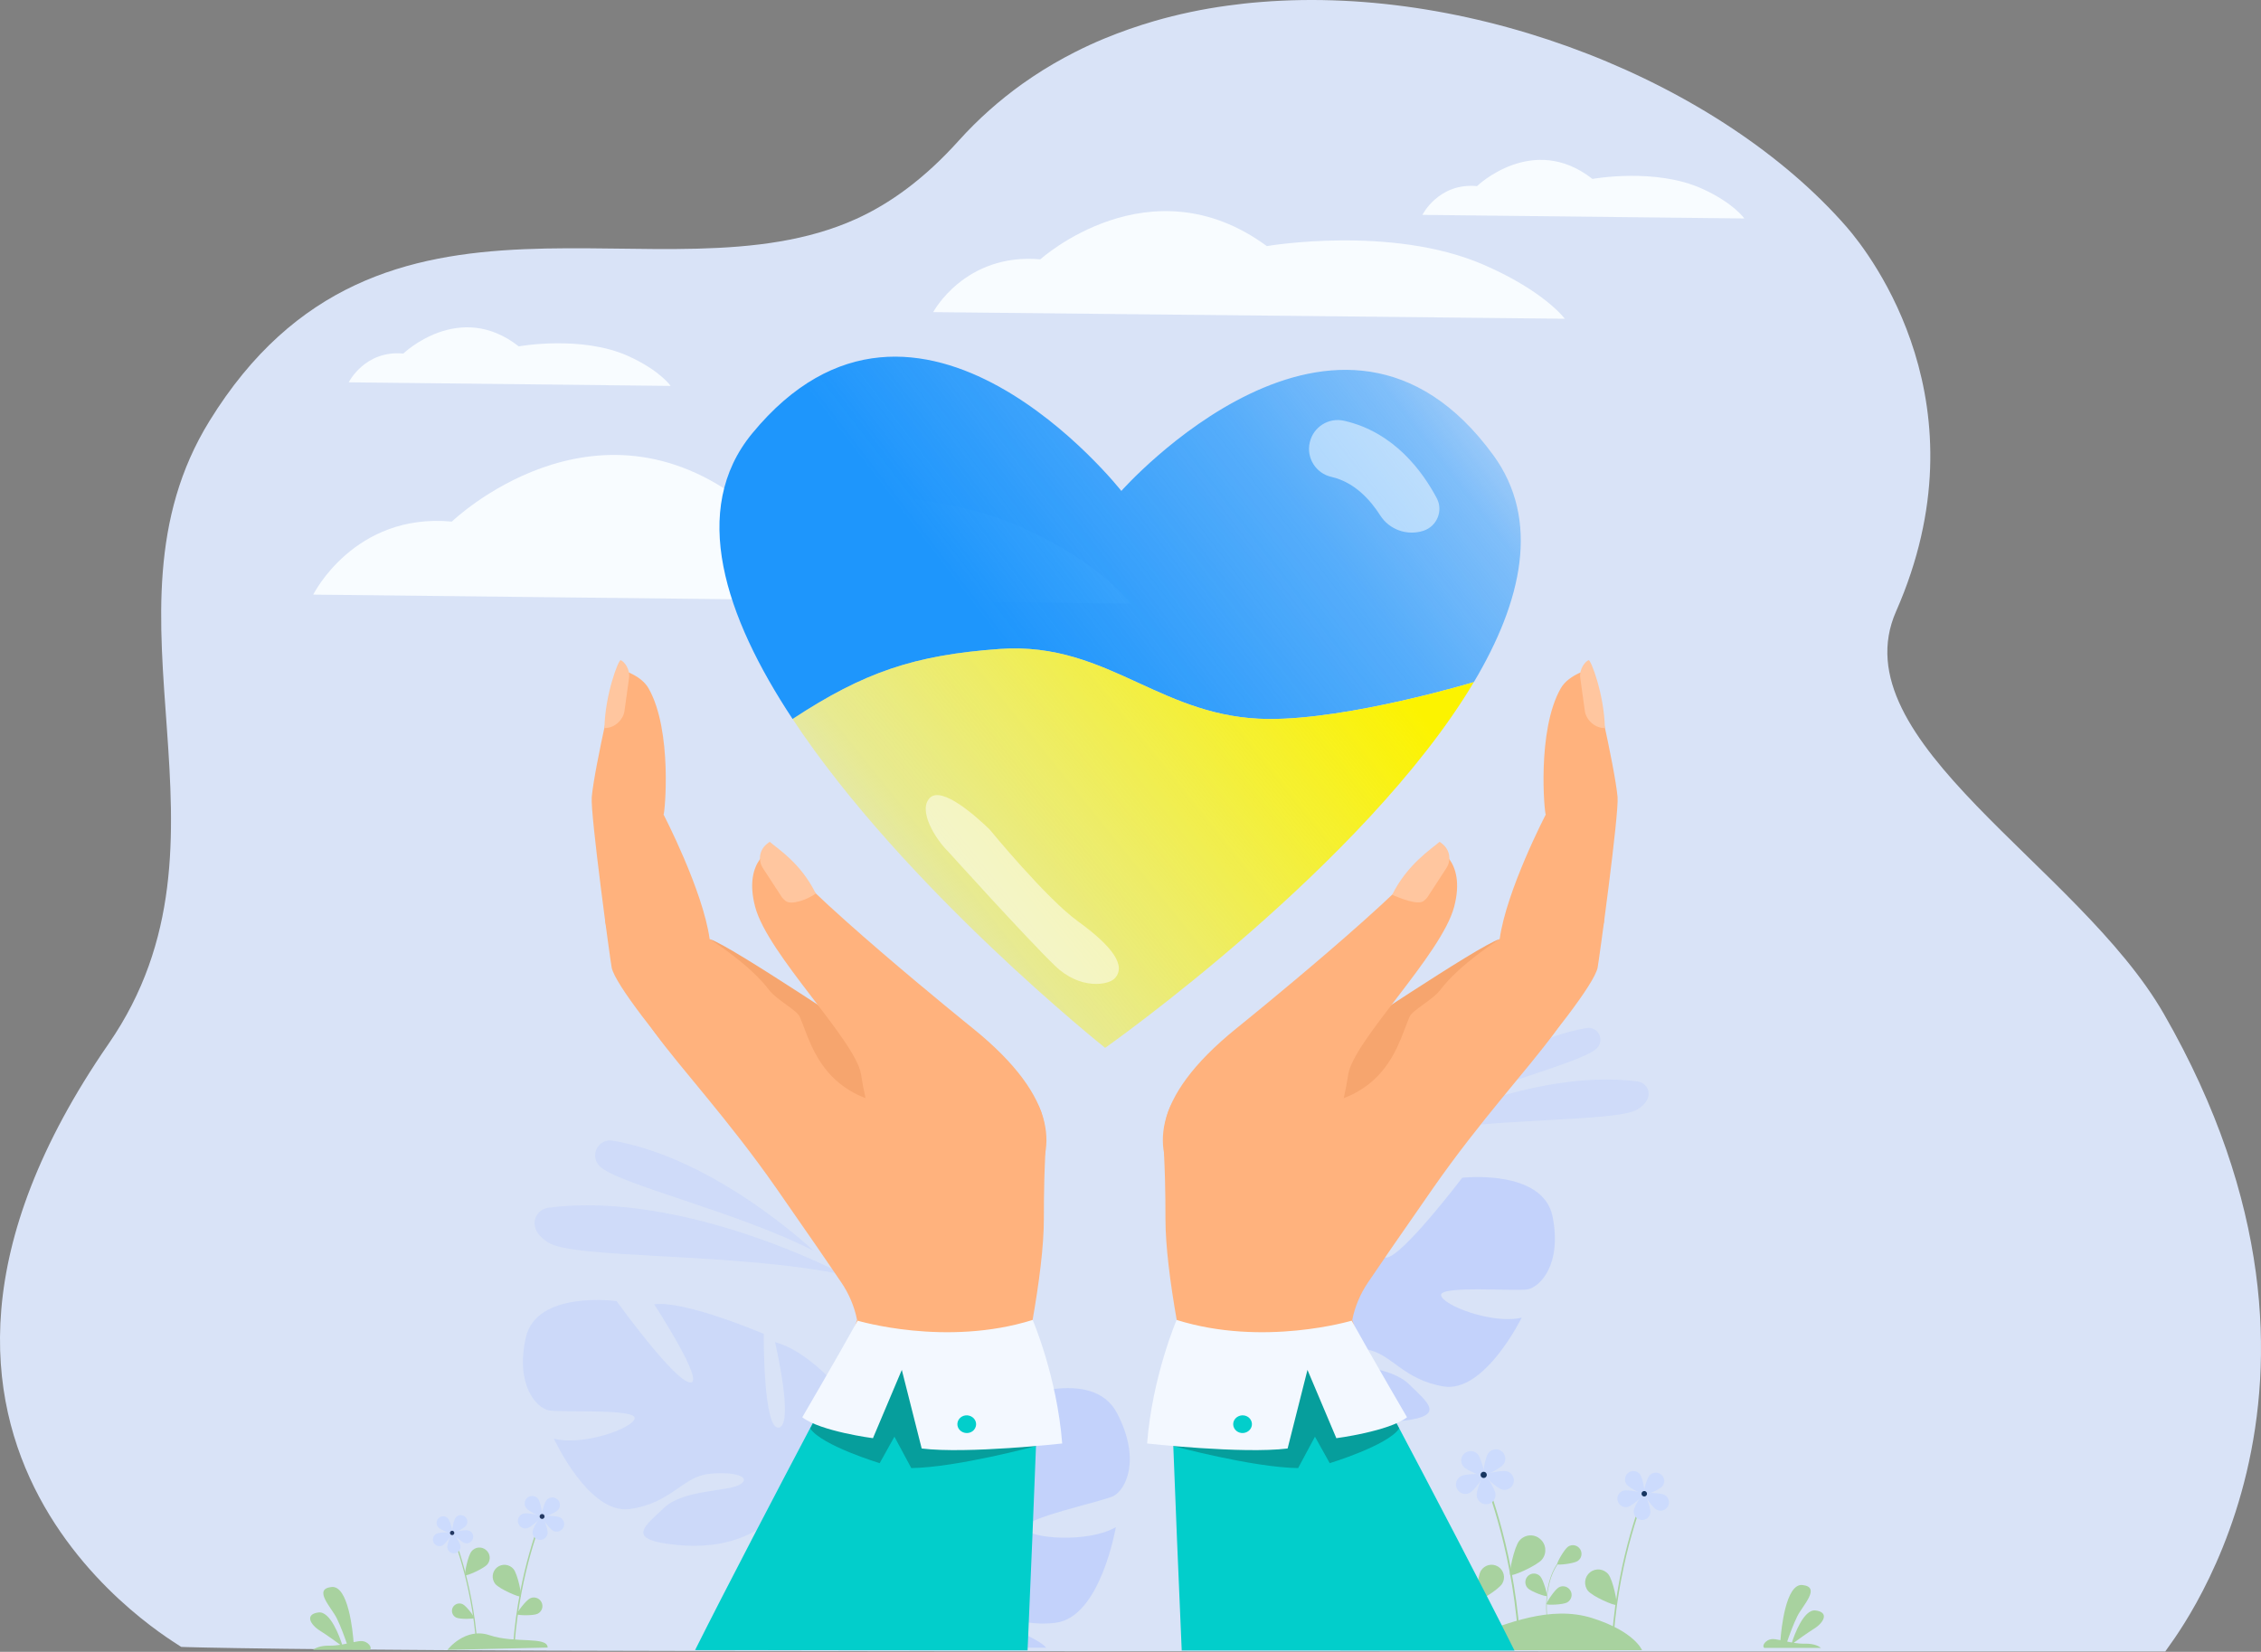 <svg width="661" height="483" viewBox="0 0 661 483" fill="none" xmlns="http://www.w3.org/2000/svg">
<rect x="0" y="0" width="661" height="483" fill="#808080" stroke="none"/>
<path d="M633.025 482.891C619.396 482.891 544.242 482.918 450.012 482.891C425.693 482.891 400.071 482.891 373.937 482.863C369.334 482.863 364.706 482.863 360.078 482.863C341.359 482.863 322.437 482.835 303.565 482.835C298.476 482.835 293.413 482.835 288.35 482.835C257.69 482.808 227.363 482.78 198.493 482.753C86.056 482.614 52.967 481.618 52.967 481.563C52.737 480.982 -50.392 424.135 31.768 305.185C73.091 245.295 26.015 180.176 61.252 123.08C111.09 42.277 193.609 89.663 250.223 64.047C260.222 59.538 270.271 52.263 280.321 41.087C285.972 34.808 292.186 29.331 298.809 24.573C299.832 23.853 300.855 23.134 301.903 22.442C305.867 19.787 309.984 17.408 314.228 15.25C317.067 13.812 319.982 12.456 322.948 11.239C327.653 9.303 332.461 7.615 337.396 6.177C344.377 4.157 351.588 2.636 358.927 1.64C362.123 1.197 365.345 0.838 368.618 0.589C431.882 -4.529 503.047 24.241 539.792 66.288C547.183 74.753 580.809 118.571 554.317 178.765C537.568 216.774 607.71 253.095 632.616 296.498C695.956 406.873 633.588 481.452 633.025 482.891Z" fill="#D9E3F7"/>
<path d="M91.574 173.869C91.574 173.869 103.525 149.858 132.1 152.513C132.1 152.513 173.567 112.485 217.8 147.174C217.8 147.174 264.827 138.571 299.627 154.616C322.836 165.321 330.498 176.525 330.498 176.525L91.574 173.869Z" fill="#F8FCFF"/>
<g opacity="0.5">
<path opacity="0.5" d="M237.832 365.739C237.832 365.739 209.339 338.685 179.076 333.539C175.064 332.848 172.409 337.633 175.064 340.704C175.12 340.759 175.147 340.815 175.203 340.87C179.85 346.071 215.812 354.369 237.832 365.739Z" fill="#AEC3FF"/>
<path opacity="0.5" d="M246.82 372.793C246.82 372.793 200.346 348.007 160.373 353.152C157.939 353.457 156.086 355.614 156.307 358.076C156.445 359.681 157.441 361.507 160.29 363.332C167.87 368.201 215.506 366.154 246.82 372.793Z" fill="#AEC3FF"/>
</g>
<g opacity="0.5">
<path opacity="0.5" d="M417.027 326.264C417.027 326.264 439.739 304.714 463.833 300.62C467.042 300.067 469.144 303.857 467.014 306.319C466.986 306.347 466.931 306.402 466.903 306.43C463.197 310.607 434.538 317.19 417.027 326.264Z" fill="#AEC3FF"/>
<path opacity="0.5" d="M409.867 331.879C409.867 331.879 446.88 312.128 478.72 316.222C480.656 316.471 482.15 318.186 481.957 320.15C481.846 321.423 481.044 322.889 478.775 324.355C472.745 328.228 434.791 326.596 409.867 331.879Z" fill="#AEC3FF"/>
</g>
<path opacity="0.3" d="M226.573 392.461C226.573 392.461 232.271 416.666 227.679 417.44C223.087 418.215 223.281 390.026 223.281 390.026C223.281 390.026 200.099 380.123 191.247 381.395C191.247 381.395 206.379 404.605 201.759 404.245C197.14 403.885 180.265 380.455 180.265 380.455C180.265 380.455 156.807 377.191 153.709 391.133C150.583 405.075 156.918 411.714 160.403 412.406C163.889 413.097 185.991 411.825 185.549 414.729C185.106 417.634 170.362 422.89 161.925 420.677C161.925 420.677 172.132 442.945 184.138 441.258C196.144 439.57 199.546 431.935 206.988 431.023C214.429 430.11 219.961 431.88 216.338 434.066C212.686 436.251 199.989 435.449 194.207 440.843C188.398 446.237 183.64 449.75 194.954 451.41C225.937 455.975 233.572 433.291 233.572 433.291C233.572 433.291 254.568 420.262 243.779 404.356C243.779 404.356 235.287 394.674 226.573 392.461Z" fill="#AEC3FF"/>
<path opacity="0.5" d="M453.904 355.78C451.138 341.7 427.486 344.383 427.486 344.383C427.486 344.383 409.948 367.482 405.301 367.731C400.653 367.979 416.449 345.075 416.449 345.075C407.569 343.581 384.056 352.931 384.056 352.931C384.056 352.931 383.53 381.258 378.966 380.372C374.401 379.487 380.709 355.31 380.709 355.31C371.884 357.302 363.115 366.818 363.115 366.818C351.884 382.53 372.631 396.14 372.631 396.14C372.631 396.14 372.244 405.961 365.411 416.777C365.411 416.777 363.89 418.768 362.257 422.171L364.609 422.337C364.858 421.728 365.107 421.12 365.383 420.567V420.539C365.577 420.179 365.826 419.681 366.158 419.073C366.988 417.717 367.541 416.694 367.901 415.975C370.363 411.714 373.876 406.154 376.034 405.103C376.034 405.103 375.812 404.716 375.619 403.997C375.757 404.356 375.895 404.716 376.034 405.103C379.464 414.038 399.519 416.887 410.916 415.366C422.313 413.844 417.638 410.331 411.94 404.771C406.241 399.211 393.489 399.681 389.893 397.385C386.296 395.117 391.912 393.485 399.353 394.563C406.795 395.67 410.031 403.416 422.037 405.407C434.043 407.399 444.859 385.296 444.859 385.296C436.311 387.316 421.677 381.645 421.29 378.74C420.903 375.808 443.061 377.661 446.601 377.025C450.142 376.361 456.671 369.888 453.904 355.78Z" fill="#AEC3FF"/>
<path opacity="0.5" d="M299.684 446.957C300.984 449.889 317.969 451.272 326.212 446.569C326.212 446.569 321.759 472.905 308.619 474.509C295.507 476.113 289.78 469.032 281.675 470.194C273.598 471.328 268.231 474.758 272.685 476.03C277.138 477.303 290.278 472.877 297.913 476.943C301.426 478.797 304.58 480.263 305.852 481.812C302.505 481.812 299.13 481.812 295.783 481.812C282.173 481.812 268.397 481.812 254.676 481.784C254.51 480.678 254.344 480.069 254.344 480.069C254.344 480.069 228.562 472.268 235.423 452.489C235.423 452.489 241.619 439.903 250.195 435.117C250.195 435.117 251.025 462.199 256.059 461.729C261.094 461.258 252.961 431.632 252.961 431.632C252.961 431.632 274.566 414.674 284.248 413.512C284.248 413.512 274.842 442.199 279.628 440.511C284.386 438.824 295.562 409.418 295.562 409.418C295.562 409.418 319.324 399.377 326.544 413.18C333.764 426.984 328.951 435.753 325.493 437.468C322.035 439.156 298.411 444.052 299.684 446.957Z" fill="#AEC3FF"/>
<path d="M272.82 91.268C272.82 91.268 282.06 73.896 304.135 75.832C304.135 75.832 336.168 46.869 370.36 71.959C370.36 71.959 406.681 65.735 433.597 77.353C451.522 85.099 457.47 93.204 457.47 93.204L272.82 91.268Z" fill="#F8FCFF"/>
<path d="M415.836 62.831C415.836 62.831 420.539 53.37 431.797 54.421C431.797 54.421 448.146 38.653 465.546 52.319C465.546 52.319 484.053 48.944 497.773 55.251C506.93 59.456 509.945 63.882 509.945 63.882L415.836 62.831Z" fill="#F8FCFF"/>
<path d="M101.949 111.794C101.949 111.794 106.652 102.333 117.911 103.384C117.911 103.384 134.259 87.616 151.659 101.282C151.659 101.282 170.166 97.907 183.887 104.214C193.043 108.419 196.058 112.845 196.058 112.845L101.949 111.794Z" fill="#F8FCFF"/>
<path d="M416.147 456.14C418 456.887 424.667 456.279 424.889 455.753C425.11 455.228 420.739 450.138 418.886 449.391C417.032 448.644 414.902 449.529 414.155 451.41C413.381 453.264 414.294 455.366 416.147 456.14Z" fill="#A8D29F"/>
<path d="M432.938 459.294C431.886 461.009 431.416 467.676 431.914 467.98C432.412 468.284 438.111 464.799 439.162 463.084C440.213 461.369 439.66 459.128 437.945 458.077C436.229 457.026 433.989 457.579 432.938 459.294Z" fill="#A8D29F"/>
<path d="M423.973 472.351C425.882 472.959 432.466 471.853 432.659 471.3C432.825 470.746 428.095 466.016 426.186 465.407C424.278 464.799 422.23 465.85 421.622 467.759C421.013 469.668 422.064 471.742 423.973 472.351Z" fill="#A8D29F"/>
<path d="M433.658 478.796C433.658 478.658 432.911 463.554 424.668 455.781L424.834 455.587C433.16 463.443 433.907 478.63 433.907 478.796H433.658Z" fill="#A8D29F"/>
<path d="M461.236 456.445C460.075 457.22 455.482 457.718 455.261 457.386C455.04 457.054 457.308 453.015 458.442 452.241C459.604 451.466 461.153 451.798 461.928 452.96C462.702 454.122 462.398 455.671 461.236 456.445Z" fill="#A8D29F"/>
<path d="M450.282 460.927C451.222 461.95 452.467 466.404 452.191 466.681C451.886 466.957 447.543 465.38 446.603 464.357C445.662 463.333 445.718 461.729 446.741 460.788C447.765 459.848 449.314 459.903 450.282 460.927Z" fill="#A8D29F"/>
<path d="M458.166 468.562C456.949 469.253 452.329 469.391 452.135 469.06C451.942 468.728 454.487 464.855 455.704 464.163C456.921 463.472 458.443 463.914 459.134 465.131C459.826 466.321 459.383 467.87 458.166 468.562Z" fill="#A8D29F"/>
<path d="M452.467 474.26C452.439 474.149 450.862 463.804 455.399 457.386L455.261 457.275C450.696 463.776 452.301 474.177 452.301 474.288L452.467 474.26Z" fill="#A8D29F"/>
<path d="M444.309 477.911L443.784 477.828C441.709 451.051 433.548 431.825 433.41 431.576L433.88 431.382C434.019 431.631 442.235 450.968 444.309 477.911Z" fill="#A8D29F"/>
<path d="M427.88 428.893C428.876 430.027 433.606 431.88 433.938 431.576C434.27 431.299 433.026 426.375 432.03 425.241C431.034 424.107 429.291 423.996 428.129 424.992C426.967 425.988 426.857 427.731 427.88 428.893Z" fill="#CCDBFD"/>
<path d="M435.102 424.909C434.189 426.126 433.359 431.133 433.719 431.382C434.078 431.631 438.615 429.418 439.528 428.201C440.441 426.984 440.192 425.241 438.975 424.328C437.757 423.415 436.015 423.692 435.102 424.909Z" fill="#CCDBFD"/>
<path d="M440.55 430.221C439.084 429.833 434.133 430.884 434.022 431.299C433.911 431.714 437.646 435.145 439.112 435.559C440.578 435.947 442.099 435.089 442.487 433.623C442.874 432.129 442.016 430.608 440.55 430.221Z" fill="#CCDBFD"/>
<path d="M437.202 436.832C437.064 435.311 434.298 431.051 433.883 431.106C433.44 431.161 431.559 435.864 431.725 437.358C431.863 438.879 433.219 439.986 434.74 439.847C436.234 439.709 437.341 438.354 437.202 436.832Z" fill="#CCDBFD"/>
<path d="M429.678 436.528C431.033 435.808 433.938 431.659 433.744 431.272C433.551 430.884 428.488 430.912 427.133 431.631C425.777 432.351 425.252 434.01 425.971 435.366C426.69 436.721 428.322 437.219 429.678 436.528Z" fill="#CCDBFD"/>
<path d="M434.654 431.413C434.733 430.915 434.394 430.447 433.896 430.367C433.398 430.288 432.93 430.627 432.851 431.125C432.771 431.623 433.111 432.091 433.609 432.171C434.106 432.25 434.574 431.911 434.654 431.413Z" fill="#163560"/>
<path d="M444.146 450.553C442.652 452.406 441.02 460.124 441.546 460.567C442.072 461.009 449.319 457.828 450.813 456.002C452.307 454.149 452.03 451.438 450.177 449.944C448.379 448.423 445.668 448.699 444.146 450.553Z" fill="#A8D29F"/>
<path d="M414.49 480.65H414.13C410.395 463.056 403.286 451.023 403.203 450.857L403.507 450.691C403.59 450.857 410.755 462.973 414.49 480.65Z" fill="#A8D29F"/>
<path d="M399.281 449.557C400.056 450.221 403.348 451.023 403.541 450.802C403.735 450.581 402.49 447.427 401.716 446.763C400.941 446.099 399.779 446.182 399.115 446.957C398.424 447.731 398.507 448.893 399.281 449.557Z" fill="#CCDBFD"/>
<path d="M403.734 446.293C403.236 447.178 403.125 450.581 403.374 450.719C403.623 450.857 406.445 448.976 406.943 448.091C407.441 447.206 407.109 446.072 406.223 445.574C405.338 445.076 404.232 445.408 403.734 446.293Z" fill="#CCDBFD"/>
<path d="M407.795 449.336C406.772 449.197 403.59 450.332 403.563 450.636C403.535 450.912 406.301 452.877 407.325 453.015C408.348 453.153 409.261 452.434 409.4 451.438C409.51 450.415 408.791 449.474 407.795 449.336Z" fill="#CCDBFD"/>
<path d="M406.165 454.038C405.943 453.043 403.73 450.47 403.454 450.525C403.177 450.581 402.347 453.873 402.568 454.868C402.79 455.864 403.786 456.473 404.781 456.252C405.777 456.003 406.386 455.034 406.165 454.038Z" fill="#CCDBFD"/>
<path d="M401.13 454.481C401.96 453.9 403.536 450.885 403.37 450.636C403.204 450.387 399.83 450.857 399 451.466C398.17 452.047 397.976 453.209 398.557 454.038C399.138 454.868 400.3 455.062 401.13 454.481Z" fill="#CCDBFD"/>
<path d="M404.002 450.624C404.011 450.288 403.746 450.008 403.41 449.999C403.074 449.99 402.794 450.255 402.786 450.591C402.777 450.927 403.042 451.207 403.378 451.216C403.714 451.225 403.994 450.96 404.002 450.624Z" fill="#163560"/>
<path d="M411.973 462.503C411.143 463.859 410.756 469.142 411.143 469.364C411.53 469.612 416.067 466.874 416.897 465.518C417.727 464.163 417.312 462.392 415.956 461.563C414.573 460.733 412.803 461.148 411.973 462.503Z" fill="#A8D29F"/>
<path d="M471.285 478.326L471.755 478.243C473.609 454.398 480.884 437.275 480.995 437.053L480.58 436.86C480.469 437.109 473.139 454.343 471.285 478.326Z" fill="#A8D29F"/>
<path d="M485.915 434.674C485.03 435.698 480.825 437.33 480.521 437.081C480.244 436.832 481.323 432.461 482.236 431.437C483.149 430.414 484.698 430.331 485.694 431.216C486.717 432.101 486.828 433.651 485.915 434.674Z" fill="#CCDBFD"/>
<path d="M479.469 431.106C480.271 432.184 481.018 436.638 480.714 436.887C480.409 437.108 476.343 435.144 475.541 434.065C474.738 432.987 474.96 431.438 476.039 430.635C477.117 429.833 478.667 430.027 479.469 431.106Z" fill="#CCDBFD"/>
<path d="M474.655 435.864C475.955 435.504 480.381 436.445 480.492 436.832C480.602 437.219 477.283 440.262 475.955 440.622C474.655 440.981 473.299 440.207 472.94 438.907C472.552 437.551 473.327 436.196 474.655 435.864Z" fill="#CCDBFD"/>
<path d="M477.614 441.756C477.752 440.4 480.187 436.611 480.574 436.638C480.961 436.666 482.621 440.871 482.51 442.226C482.372 443.582 481.183 444.578 479.827 444.439C478.472 444.301 477.503 443.111 477.614 441.756Z" fill="#CCDBFD"/>
<path d="M484.313 441.451C483.124 440.815 480.524 437.136 480.717 436.776C480.911 436.444 485.42 436.472 486.609 437.108C487.799 437.745 488.269 439.238 487.633 440.428C486.997 441.617 485.531 442.088 484.313 441.451Z" fill="#CCDBFD"/>
<path d="M480.826 437.576C481.263 437.506 481.562 437.095 481.492 436.658C481.422 436.22 481.011 435.922 480.573 435.992C480.136 436.061 479.838 436.473 479.908 436.91C479.977 437.348 480.388 437.646 480.826 437.576Z" fill="#163560"/>
<path d="M470.204 460.345C471.531 461.977 472.97 468.865 472.5 469.253C472.029 469.64 465.584 466.818 464.256 465.186C462.928 463.554 463.177 461.12 464.809 459.792C466.441 458.436 468.876 458.685 470.204 460.345Z" fill="#A8D29F"/>
<path d="M395.621 482.503C395.621 482.503 398.277 475.56 407.876 475.117C417.475 474.675 424.086 480.345 432.025 477.745C439.965 475.117 453.104 469.197 465.525 473.153C477.946 477.081 480.048 482.531 480.048 482.531H395.621V482.503Z" fill="#A8D29F"/>
<path d="M91.502 482.448H108.1C108.985 481.701 107.491 479.986 105.915 479.875C105.223 479.82 104.366 479.958 103.37 480.18C103.148 477.137 101.848 463.527 96.924 464.052C91.392 464.661 96.924 470.055 98.473 473.236C99.635 475.588 100.852 478.99 101.406 480.595C100.963 480.705 100.493 480.788 100.023 480.871C99.303 478.631 96.565 471.051 93.107 471.494C89.04 472.019 90.672 475.034 93.549 476.833C95.652 478.16 98.252 480.041 99.497 480.954C98.446 481.12 97.367 481.231 96.26 481.203C93.439 481.176 92.028 482.005 91.502 482.448Z" fill="#A8D29F"/>
<path d="M532.382 481.867H515.784C514.899 481.12 516.392 479.405 517.969 479.295C518.661 479.239 519.518 479.378 520.514 479.599C520.735 476.556 522.036 462.946 526.96 463.471C532.492 464.08 526.96 469.474 525.41 472.655C524.249 475.007 523.031 478.409 522.478 480.014C522.921 480.124 523.391 480.207 523.861 480.29C524.581 478.05 527.319 470.47 530.777 470.913C534.843 471.438 533.211 474.454 530.334 476.252C528.232 477.579 525.632 479.46 524.387 480.373C525.438 480.539 526.517 480.65 527.624 480.622C530.445 480.567 531.828 481.425 532.382 481.867Z" fill="#A8D29F"/>
<path fill-rule="evenodd" clip-rule="evenodd" d="M327.823 143.551C327.823 143.551 391.614 71.406 436.566 133.094C450.383 152.063 444.986 175.745 430.881 199.45C430.881 199.45 394.621 210.419 370.773 210.238C355.55 210.123 344.125 204.877 332.859 199.705C320.661 194.106 308.65 188.592 292.21 189.768C267.333 191.547 252.561 196.545 231.716 210.238C211.841 180.164 201.562 149.054 219.883 126.759C268.348 67.782 327.823 143.551 327.823 143.551Z" fill="url(#paint0_linear_347_775)"/>
<path d="M231.716 210.238C264.416 259.721 323.093 306.402 323.093 306.402C323.093 306.402 399.096 252.867 430.881 199.45C430.881 199.45 394.621 210.419 370.773 210.238C355.55 210.123 344.125 204.877 332.859 199.705C320.661 194.106 308.65 188.592 292.21 189.768C267.333 191.547 252.561 196.545 231.716 210.238Z" fill="url(#paint1_linear_347_775)"/>
<path d="M416.101 155.214C411.343 156.735 406.143 154.882 403.487 150.677C400.61 146.168 395.99 140.995 389.241 139.446C384.704 138.422 381.855 133.913 382.906 129.376C383.929 124.84 388.438 121.991 392.975 123.042C407.581 126.361 415.963 137.952 420.057 145.725C421.966 149.377 420.085 153.941 416.101 155.214Z" fill="white" fill-opacity="0.5"/>
<path d="M308.436 282.408C300.026 274.302 277.26 249.074 277.26 249.074C273.581 245.505 268.242 237.013 271.81 233.334C275.379 229.654 285.669 239.005 289.348 242.573C289.348 242.573 305.835 262.684 315.103 269.378C325.255 276.737 329.404 282.463 325.836 286.142C324.038 288.023 315.822 289.545 308.436 282.408Z" fill="white" fill-opacity="0.5"/>
<path d="M176.98 269.665C178.363 275.806 181.101 287.646 191.42 301.948C198.889 312.266 213.052 327.508 226.939 347.425C236.953 361.782 242.762 370.275 245.943 374.978C248.211 378.325 249.788 382.059 250.563 385.96L226.551 458.105L283.648 463.112C283.648 463.112 305.169 387.952 305.169 356.444V356.416C305.169 352.764 305.197 348.864 305.308 344.714C305.723 325.433 311.31 310.219 255.57 309.693C255.348 309.693 255.127 309.527 254.878 309.444C252.693 308.614 249.373 307.093 244.505 303.137C243.675 302.473 242.817 301.754 241.904 300.952C236.455 296.139 231.309 292.349 226.441 289.361C201.074 273.621 175.707 264.077 176.98 269.665Z" fill="#FFB27D"/>
<path d="M172.997 233.067C173.826 223.994 180.576 195.501 180.576 195.501C180.576 195.501 187.188 197.023 189.594 201.255C196.676 213.62 194.352 238.047 193.993 238.185C193.993 238.185 205.5 260.343 207.465 274.589C207.465 274.589 238.032 291.187 244.477 303.082C244.865 303.801 245.169 304.521 245.418 305.212C246.303 307.895 246.663 311.547 246.607 315.613C246.386 330.026 240.688 349.556 232.167 348.034C230.065 347.647 180.88 292.653 178.833 282.971C178.391 280.703 172.554 237.908 172.997 233.067Z" fill="#FFB27D"/>
<path d="M252.468 294.783C252.468 294.783 253.935 308.781 239.439 296.498L238.277 312.57L258.471 323.303L265.332 311.491L252.468 294.783Z" fill="#FFB27D"/>
<path d="M182.018 209.582C182.295 209.056 182.489 208.475 182.572 207.839C182.572 207.839 183.346 202.306 183.899 198.267C184.259 195.584 182.461 193.426 181.465 193.039C180.829 192.79 176.873 203.136 176.707 212.901C179.031 212.929 181.022 211.49 182.018 209.582Z" fill="#FFC69F"/>
<path d="M207.492 274.589C214.104 276.747 254.298 304.105 256.483 304.935C261.518 311.298 262.348 320.675 259.913 321.727C256.594 323.137 249.208 320.288 244.284 315.779C237.672 309.721 235.764 301.726 233.8 297.3C232.914 295.308 227.05 292.404 224.837 289.472C218.972 281.781 208.239 275.17 207.492 274.589Z" fill="#F6A56E"/>
<path d="M284.418 300.703C284.418 300.703 232.08 258.545 226.299 247.839C226.299 247.839 217.087 251.159 220.766 265.156C224.445 279.126 250.172 304.244 251.721 314.147C257.502 351.354 278.637 362.806 278.637 362.806C278.637 362.806 335.982 342.336 284.418 300.703Z" fill="#FFB27D"/>
<path d="M229.647 263.441C229.177 263.054 228.734 262.611 228.403 262.086C228.403 262.086 225.304 257.328 223.036 253.842C221.542 251.546 222.012 248.559 224.17 246.788C224.696 246.346 225.028 246.152 225.028 246.152C227.573 248.337 234.129 252.431 238.499 261.284C236.093 262.999 231.39 264.797 229.647 263.441Z" fill="#FFC69F"/>
<path d="M303.564 403.969C303.564 403.969 303.315 410.912 302.9 421.949C302.9 422.226 302.872 422.53 302.872 422.835C302.291 437.911 301.406 460.152 300.41 482.586C267.243 482.559 234.434 482.531 203.203 482.503C212.415 464.108 228.072 434.204 237.588 416.168C242.097 407.592 245.223 401.7 245.583 401.009C245.61 400.953 245.61 400.926 245.61 400.926C246.136 400.151 246.717 399.46 247.381 398.851C248.266 397.993 249.234 397.247 250.313 396.638C259.082 391.493 273.688 393.927 285.362 397.33C290.756 398.906 295.514 400.677 298.806 401.977C301.047 402.89 302.623 403.581 303.232 403.858C303.453 403.913 303.564 403.969 303.564 403.969Z" fill="#02CECB"/>
<path d="M302.871 422.835C302.871 422.835 279.772 429.086 266.411 429.28L261.487 420.096L257.172 427.842C257.172 427.842 240.297 422.724 236.867 417.717L248.624 396.555L303.369 397.661L302.871 422.835Z" fill="#069E9C"/>
<path d="M301.902 385.96C301.902 385.96 309.011 402.502 310.533 422.088C310.533 422.088 282.704 425.186 269.454 423.554L263.644 400.566L255.207 420.539C255.207 420.539 239.882 418.547 234.543 414.425C234.543 414.425 244.474 397.44 250.726 386.181C250.698 386.154 276.508 393.927 301.902 385.96Z" fill="#F3F8FF"/>
<path d="M285.06 417.634C285.751 416.362 285.226 414.812 283.87 414.148C282.515 413.485 280.883 413.983 280.191 415.255C279.499 416.528 280.025 418.077 281.38 418.741C282.736 419.404 284.396 418.907 285.06 417.634Z" fill="#02CECB"/>
<path d="M468.911 269.665C467.528 275.806 464.789 287.646 454.471 301.948C447.002 312.266 432.838 327.508 418.952 347.426C408.938 361.783 403.129 370.275 399.947 374.978C397.679 378.325 396.102 382.059 395.328 385.96L419.339 458.105L362.243 463.112C362.243 463.112 340.721 387.952 340.721 356.444V356.416C340.721 352.764 340.693 348.864 340.583 344.715C340.168 325.434 334.58 310.219 390.321 309.693C390.542 309.693 390.763 309.527 391.012 309.444C393.198 308.615 396.517 307.093 401.386 303.137C402.216 302.473 403.073 301.754 403.986 300.952C409.436 296.139 414.581 292.349 419.45 289.361C444.816 273.621 470.183 264.077 468.911 269.665Z" fill="#FFB27D"/>
<path d="M472.894 233.067C472.064 223.994 465.314 195.501 465.314 195.501C465.314 195.501 458.703 197.023 456.296 201.255C449.214 213.62 451.538 238.047 451.898 238.185C451.898 238.185 440.39 260.343 438.426 274.589C438.426 274.589 407.858 291.187 401.413 303.082C401.026 303.801 400.721 304.521 400.472 305.212C399.587 307.895 399.228 311.547 399.283 315.613C399.504 330.026 405.203 349.556 413.723 348.034C415.825 347.647 465.01 292.653 467.057 282.971C467.499 280.703 473.336 237.908 472.894 233.067Z" fill="#FFB27D"/>
<path d="M393.414 294.783C393.414 294.783 391.948 308.781 406.443 296.498L407.605 312.57L387.411 323.304L380.551 311.492L393.414 294.783Z" fill="#FFB27D"/>
<path d="M463.873 209.582C463.597 209.056 463.403 208.475 463.32 207.839C463.32 207.839 462.545 202.306 461.992 198.267C461.633 195.584 463.431 193.426 464.426 193.039C465.063 192.79 469.019 203.136 469.184 212.901C466.861 212.929 464.869 211.49 463.873 209.582Z" fill="#FFC69F"/>
<path d="M438.398 274.589C431.786 276.747 391.592 304.105 389.407 304.935C384.372 311.298 383.542 320.675 385.977 321.727C389.296 323.137 396.682 320.288 401.606 315.779C408.217 309.721 410.126 301.726 412.09 297.3C412.975 295.308 418.84 292.404 421.053 289.472C426.918 281.781 437.651 275.17 438.398 274.589Z" fill="#F6A56E"/>
<path d="M361.466 300.703C361.466 300.703 413.804 258.545 419.585 247.839C419.585 247.839 428.797 251.159 425.118 265.156C421.439 279.126 395.712 304.244 394.163 314.147C388.382 351.354 367.247 362.806 367.247 362.806C367.247 362.806 309.902 342.336 361.466 300.703Z" fill="#FFB27D"/>
<path d="M416.239 263.441C416.71 263.054 417.152 262.611 417.484 262.086C417.484 262.086 420.582 257.328 422.851 253.842C424.345 251.546 423.874 248.559 421.717 246.788C421.191 246.346 420.859 246.152 420.859 246.152C418.314 248.337 411.371 252.819 407 261.643C409.102 262.556 414.497 264.797 416.239 263.441Z" fill="#FFC69F"/>
<path d="M442.764 482.642C411.809 482.642 378.946 482.642 345.474 482.614C344.478 460.18 343.593 437.911 343.012 422.835C343.012 422.53 342.984 422.254 342.984 421.95C342.569 410.94 342.32 403.969 342.32 403.969C342.32 403.969 342.431 403.913 342.625 403.83C343.261 403.554 344.81 402.862 347.051 401.949C350.343 400.621 355.128 398.851 360.495 397.302C372.196 393.899 386.774 391.437 395.544 396.61C396.622 397.219 397.591 397.966 398.476 398.823C399.112 399.46 399.693 400.151 400.246 400.898C400.246 400.898 400.246 400.926 400.274 400.981C400.661 401.7 403.759 407.593 408.269 416.14C417.84 434.232 433.58 464.246 442.764 482.642Z" fill="#02CECB"/>
<path d="M343.045 422.835C343.045 422.835 366.143 429.086 379.504 429.28L384.428 420.096L388.744 427.842C388.744 427.842 405.618 422.724 409.048 417.717L397.292 396.555L342.547 397.661L343.045 422.835Z" fill="#069E9C"/>
<path d="M343.982 385.96C343.982 385.96 336.873 402.502 335.352 422.088C335.352 422.088 363.18 425.186 376.431 423.554L382.24 400.566L390.677 420.539C390.677 420.539 406.003 418.547 411.341 414.425C411.341 414.425 401.41 397.44 395.159 386.181C395.186 386.154 369.377 393.927 343.982 385.96Z" fill="#F3F8FF"/>
<path d="M360.828 417.634C360.136 416.361 360.662 414.812 362.017 414.148C363.373 413.484 365.005 413.982 365.696 415.255C366.388 416.527 365.862 418.077 364.507 418.74C363.151 419.404 361.519 418.906 360.828 417.634Z" fill="#02CECB"/>
<path d="M139.568 480.706L139.208 480.65C137.77 462.005 132.071 448.644 131.988 448.451L132.32 448.312C132.403 448.478 138.129 461.95 139.568 480.706Z" fill="#A8D29F"/>
<path d="M128.111 446.57C128.803 447.372 132.095 448.644 132.316 448.451C132.537 448.257 131.68 444.827 130.988 444.025C130.297 443.223 129.08 443.167 128.277 443.859C127.503 444.578 127.42 445.768 128.111 446.57Z" fill="#CCDBFD"/>
<path d="M133.179 443.804C132.543 444.661 131.962 448.147 132.211 448.313C132.46 448.506 135.614 446.957 136.25 446.1C136.886 445.242 136.72 444.052 135.863 443.416C135.005 442.78 133.788 442.946 133.179 443.804Z" fill="#CCDBFD"/>
<path d="M136.941 447.51C135.918 447.234 132.46 447.981 132.377 448.257C132.294 448.534 134.894 450.941 135.918 451.217C136.941 451.494 137.992 450.885 138.269 449.862C138.573 448.838 137.965 447.787 136.941 447.51Z" fill="#CCDBFD"/>
<path d="M134.615 452.102C134.504 451.051 132.595 448.091 132.291 448.119C131.987 448.147 130.686 451.411 130.769 452.49C130.88 453.541 131.821 454.315 132.872 454.205C133.923 454.094 134.725 453.181 134.615 452.102Z" fill="#CCDBFD"/>
<path d="M129.387 451.881C130.327 451.383 132.347 448.506 132.209 448.23C132.07 447.953 128.529 447.981 127.589 448.479C126.648 448.976 126.289 450.138 126.787 451.079C127.285 452.019 128.446 452.379 129.387 451.881Z" fill="#CCDBFD"/>
<path d="M132.81 448.343C132.865 447.996 132.629 447.67 132.282 447.614C131.935 447.559 131.609 447.795 131.553 448.142C131.498 448.489 131.734 448.816 132.081 448.871C132.428 448.926 132.755 448.69 132.81 448.343Z" fill="#233862"/>
<path d="M137.848 453.624C136.797 454.896 135.69 460.29 136.05 460.595C136.409 460.899 141.444 458.686 142.495 457.414C143.546 456.141 143.353 454.232 142.053 453.209C140.78 452.13 138.899 452.324 137.848 453.624Z" fill="#A8D29F"/>
<path d="M135.282 469.087C136.361 469.613 138.768 472.821 138.602 473.126C138.464 473.43 134.452 473.513 133.346 472.987C132.267 472.462 131.824 471.162 132.35 470.055C132.903 469.004 134.203 468.561 135.282 469.087Z" fill="#A8D29F"/>
<path d="M150.031 480.705L150.446 480.65C152.106 459.239 158.634 443.886 158.717 443.692L158.33 443.526C158.247 443.72 151.663 459.184 150.031 480.705Z" fill="#A8D29F"/>
<path d="M163.139 441.507C162.336 442.42 158.547 443.886 158.298 443.665C158.049 443.443 159.017 439.515 159.819 438.602C160.621 437.689 162.004 437.606 162.945 438.409C163.858 439.211 163.969 440.594 163.139 441.507Z" fill="#CCDBFD"/>
<path d="M157.358 438.326C158.077 439.294 158.741 443.305 158.464 443.499C158.187 443.72 154.536 441.922 153.817 440.954C153.097 439.985 153.291 438.602 154.259 437.855C155.255 437.164 156.638 437.357 157.358 438.326Z" fill="#CCDBFD"/>
<path d="M153.019 442.586C154.181 442.254 158.165 443.111 158.248 443.443C158.331 443.775 155.343 446.514 154.181 446.846C153.019 447.178 151.802 446.486 151.47 445.297C151.166 444.107 151.857 442.918 153.019 442.586Z" fill="#CCDBFD"/>
<path d="M155.705 447.869C155.815 446.652 158.028 443.25 158.36 443.277C158.72 443.305 160.214 447.067 160.103 448.284C159.992 449.502 158.914 450.387 157.696 450.276C156.479 450.165 155.594 449.087 155.705 447.869Z" fill="#CCDBFD"/>
<path d="M161.702 447.62C160.623 447.067 158.299 443.748 158.465 443.443C158.631 443.139 162.67 443.167 163.749 443.72C164.828 444.273 165.243 445.629 164.69 446.708C164.109 447.759 162.781 448.174 161.702 447.62Z" fill="#CCDBFD"/>
<path d="M158.593 444.139C158.985 444.077 159.252 443.708 159.19 443.316C159.128 442.924 158.759 442.656 158.367 442.719C157.974 442.781 157.707 443.15 157.769 443.542C157.832 443.935 158.2 444.202 158.593 444.139Z" fill="#233862"/>
<path d="M150.139 458.824C151.329 460.29 152.629 466.487 152.214 466.819C151.799 467.15 146.017 464.633 144.8 463.167C143.611 461.701 143.832 459.516 145.298 458.326C146.764 457.137 148.95 457.358 150.139 458.824Z" fill="#A8D29F"/>
<path d="M154.954 467.372C153.709 467.98 150.97 471.66 151.136 472.019C151.302 472.379 155.922 472.489 157.167 471.881C158.411 471.272 158.937 469.778 158.328 468.534C157.692 467.261 156.198 466.763 154.954 467.372Z" fill="#A8D29F"/>
<path d="M130.801 482.448C130.801 482.448 135.918 475.698 143.166 478.16C150.441 480.622 160.123 478.382 160.096 481.756L130.801 482.448Z" fill="#A8D29F"/>
<defs>
<linearGradient id="paint0_linear_347_775" x1="306.18" y1="205.259" x2="437.44" y2="104.289" gradientUnits="userSpaceOnUse">
<stop stop-color="#1E96FC"/>
<stop offset="0.556" stop-color="#1E96FC" stop-opacity="0.7"/>
<stop offset="0.81" stop-color="#1E96FC" stop-opacity="0.48"/>
<stop offset="1" stop-color="#1E96FC" stop-opacity="0.16"/>
</linearGradient>
<linearGradient id="paint1_linear_347_775" x1="405.213" y1="195.715" x2="267.314" y2="306.505" gradientUnits="userSpaceOnUse">
<stop stop-color="#FCF300"/>
<stop offset="0.432" stop-color="#FCF300" stop-opacity="0.66"/>
<stop offset="0.765" stop-color="#FCF300" stop-opacity="0.41"/>
<stop offset="1" stop-color="#FCF300" stop-opacity="0.13"/>
</linearGradient>
</defs>
</svg>
